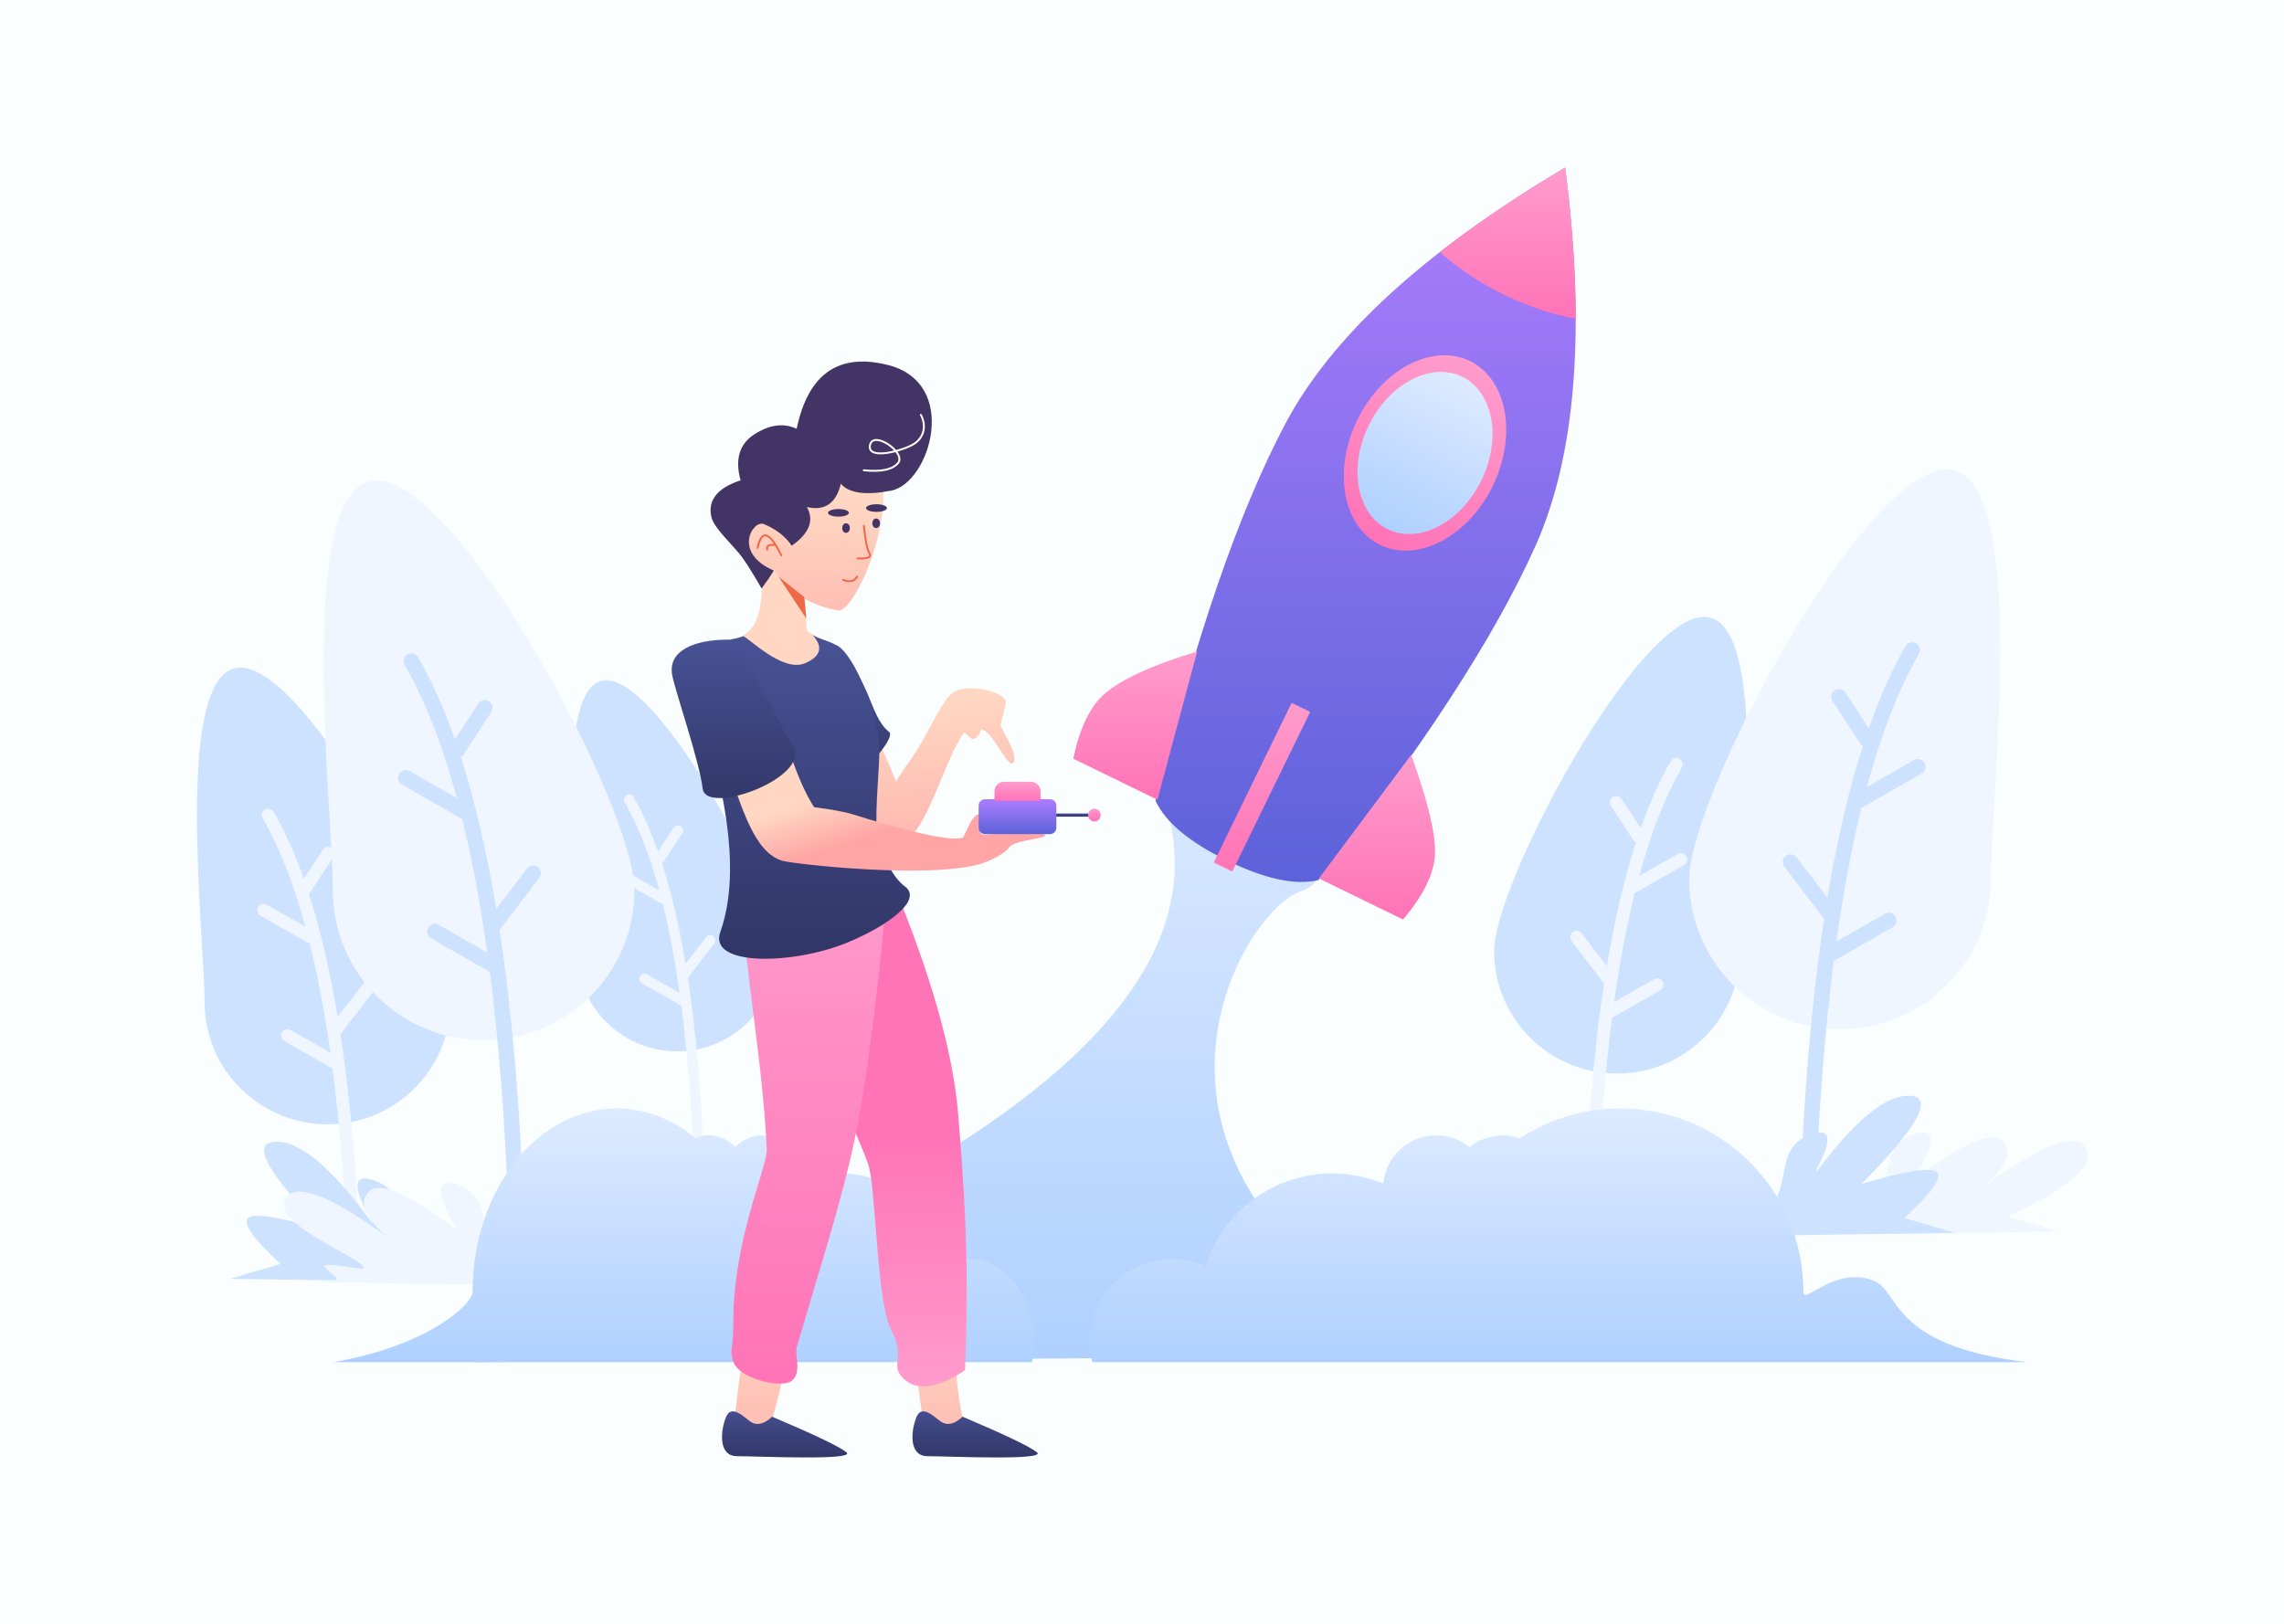 <?xml version="1.0" encoding="UTF-8"?>
<svg width="1440px" height="1024px" viewBox="0 0 1440 1024" version="1.1" xmlns="http://www.w3.org/2000/svg"
>
    <title>10-Rocket</title>
    <defs>
        <linearGradient x1="50%" y1="0%" x2="50%" y2="100%" id="linearGradient-1">
            <stop stop-color="#DDEBFF" offset="0%"></stop>
            <stop stop-color="#AFD0FF" offset="100%"></stop>
        </linearGradient>
        <linearGradient x1="50%" y1="0%" x2="50%" y2="100%" id="linearGradient-2">
            <stop stop-color="#DDEBFF" offset="0%"></stop>
            <stop stop-color="#AFD0FF" offset="100%"></stop>
        </linearGradient>
        <linearGradient x1="50%" y1="0%" x2="50%" y2="100%" id="linearGradient-3">
            <stop stop-color="#AD7DFE" offset="0%"></stop>
            <stop stop-color="#5B62D9" offset="100%"></stop>
        </linearGradient>
        <linearGradient x1="50%" y1="0%" x2="50%" y2="100%" id="linearGradient-4">
            <stop stop-color="#FF9CCC" offset="0%"></stop>
            <stop stop-color="#FF73B7" offset="100%"></stop>
        </linearGradient>
        <linearGradient x1="50%" y1="0%" x2="50%" y2="100%" id="linearGradient-5">
            <stop stop-color="#FF9CCC" offset="0%"></stop>
            <stop stop-color="#FF73B7" offset="100%"></stop>
        </linearGradient>
        <linearGradient x1="50%" y1="0%" x2="50%" y2="100%" id="linearGradient-6">
            <stop stop-color="#DDEBFF" offset="0%"></stop>
            <stop stop-color="#AFD0FF" offset="100%"></stop>
        </linearGradient>
        <linearGradient x1="50%" y1="0%" x2="50%" y2="100%" id="linearGradient-7">
            <stop stop-color="#FF9CCC" offset="0%"></stop>
            <stop stop-color="#FF73B7" offset="100%"></stop>
        </linearGradient>
        <linearGradient x1="50%" y1="0%" x2="50%" y2="100%" id="linearGradient-8">
            <stop stop-color="#FF9CCC" offset="0%"></stop>
            <stop stop-color="#FF73B7" offset="100%"></stop>
        </linearGradient>
        <linearGradient x1="50%" y1="0%" x2="50%" y2="100%" id="linearGradient-9">
            <stop stop-color="#FF9CCC" offset="0%"></stop>
            <stop stop-color="#FF73B7" offset="100%"></stop>
        </linearGradient>
        <linearGradient x1="50%" y1="0%" x2="50%" y2="100%" id="linearGradient-10">
            <stop stop-color="#DDEBFF" offset="0%"></stop>
            <stop stop-color="#AFD0FF" offset="100%"></stop>
        </linearGradient>
        <linearGradient x1="32.398%" y1="13.897%" x2="50%" y2="146.758%" id="linearGradient-11">
            <stop stop-color="#FFD7C2" offset="0%"></stop>
            <stop stop-color="#FFA5A5" offset="100%"></stop>
        </linearGradient>
        <linearGradient x1="50%" y1="0%" x2="50%" y2="100%" id="linearGradient-12">
            <stop stop-color="#485295" offset="0%"></stop>
            <stop stop-color="#303565" offset="100%"></stop>
        </linearGradient>
        <linearGradient x1="50%" y1="37.659%" x2="50%" y2="160.35%" id="linearGradient-13">
            <stop stop-color="#FFD7C2" offset="0%"></stop>
            <stop stop-color="#FFA5A5" offset="100%"></stop>
        </linearGradient>
        <linearGradient x1="50%" y1="37.659%" x2="50%" y2="160.35%" id="linearGradient-14">
            <stop stop-color="#FFD7C2" offset="0%"></stop>
            <stop stop-color="#FFA5A5" offset="100%"></stop>
        </linearGradient>
        <linearGradient x1="50%" y1="37.659%" x2="50%" y2="160.35%" id="linearGradient-15">
            <stop stop-color="#FFD7C2" offset="0%"></stop>
            <stop stop-color="#FFA5A5" offset="100%"></stop>
        </linearGradient>
        <linearGradient x1="50%" y1="100%" x2="50%" y2="50%" id="linearGradient-16">
            <stop stop-color="#FF9CCC" offset="0%"></stop>
            <stop stop-color="#FF73B7" offset="100%"></stop>
        </linearGradient>
        <linearGradient x1="50%" y1="0%" x2="50%" y2="100%" id="linearGradient-17">
            <stop stop-color="#FF9CCC" offset="0%"></stop>
            <stop stop-color="#FF73B7" offset="100%"></stop>
        </linearGradient>
        <linearGradient x1="50%" y1="37.659%" x2="50%" y2="160.35%" id="linearGradient-18">
            <stop stop-color="#FFD7C2" offset="0%"></stop>
            <stop stop-color="#FFA5A5" offset="100%"></stop>
        </linearGradient>
        <linearGradient x1="50%" y1="0%" x2="50%" y2="100%" id="linearGradient-19">
            <stop stop-color="#485295" offset="0%"></stop>
            <stop stop-color="#303565" offset="100%"></stop>
        </linearGradient>
        <linearGradient x1="50%" y1="0%" x2="50%" y2="100%" id="linearGradient-20">
            <stop stop-color="#485295" offset="0%"></stop>
            <stop stop-color="#303565" offset="100%"></stop>
        </linearGradient>
        <linearGradient x1="32.398%" y1="43.341%" x2="50%" y2="67.847%" id="linearGradient-21">
            <stop stop-color="#FFD7C2" offset="0%"></stop>
            <stop stop-color="#FFA5A5" offset="100%"></stop>
        </linearGradient>
        <linearGradient x1="50%" y1="0%" x2="50%" y2="100%" id="linearGradient-22">
            <stop stop-color="#485295" offset="0%"></stop>
            <stop stop-color="#303565" offset="100%"></stop>
        </linearGradient>
        <linearGradient x1="50%" y1="0%" x2="50%" y2="100%" id="linearGradient-23">
            <stop stop-color="#FF9CCC" offset="0%"></stop>
            <stop stop-color="#FF73B7" offset="100%"></stop>
        </linearGradient>
        <linearGradient x1="50%" y1="0%" x2="50%" y2="100%" id="linearGradient-24">
            <stop stop-color="#AD7DFE" offset="0%"></stop>
            <stop stop-color="#5B62D9" offset="100%"></stop>
        </linearGradient>
        <linearGradient x1="50%" y1="0%" x2="50%" y2="100%" id="linearGradient-25">
            <stop stop-color="#FF9CCC" offset="0%"></stop>
            <stop stop-color="#FF73B7" offset="100%"></stop>
        </linearGradient>
        <linearGradient x1="50%" y1="0%" x2="50%" y2="100%" id="linearGradient-26">
            <stop stop-color="#485295" offset="0%"></stop>
            <stop stop-color="#303565" offset="100%"></stop>
        </linearGradient>
    </defs>
    <g id="10-Rocket" stroke="none" stroke-width="1" fill="none" fill-rule="evenodd">
        <rect fill="#FAFEFF" x="0" y="0" width="1440" height="1024"></rect>
        <g id="Trees_BG" transform="translate(124, 296)">
            <path d="M77.701,413 C120.516,413 155.225,378.452 155.225,335.835 C155.225,293.219 175.454,125 132.639,125 C89.824,125 0.177,293.219 0.177,335.835 C0.177,378.452 34.886,413 77.701,413 Z"
                  id="Shape" fill="#CDE2FF" fill-rule="nonzero"
                  transform="translate(80.089, 269) scale(-1, 1) translate(-80.089, -269) "></path>
            <path d="M67.564,258.274 L79.653,239.809 C80.863,237.961 83.343,237.443 85.191,238.653 C87.039,239.863 87.557,242.343 86.347,244.191 L72.197,265.803 C71.784,266.435 71.222,266.911 70.589,267.216 C77.878,289.714 83.988,315.748 88.927,345.323 L104.824,324.568 C106.168,322.814 108.679,322.481 110.432,323.824 C112.186,325.168 112.519,327.679 111.176,329.432 L90.667,356.208 C96.996,397.586 101.158,445.512 103.168,499.999 C103.25,502.207 101.526,504.062 99.319,504.146 C97.111,504.225 95.255,502.501 95.174,500.294 C93.495,454.8 90.309,413.951 85.623,377.756 C85.417,377.68 85.214,377.587 85.017,377.474 L55.227,360.474 C53.308,359.379 52.64,356.936 53.735,355.017 C54.83,353.099 57.273,352.431 59.192,353.526 L84.286,367.846 C80.723,342.476 76.387,319.505 71.282,298.936 C70.849,298.857 70.422,298.705 70.017,298.474 L40.227,281.474 C38.308,280.379 37.64,277.936 38.735,276.017 C39.83,274.099 42.273,273.431 44.192,274.526 L68.549,288.425 C61.071,260.959 52.104,238.146 41.655,219.996 C40.553,218.081 41.211,215.636 43.126,214.533 C45.041,213.431 47.486,214.09 48.588,216.004 C55.57,228.132 61.894,242.222 67.564,258.274 Z"
                  id="Shape" fill="#F0F6FF"></path>
            <path d="M299.058,367 C333.884,367 362.116,338.93 362.116,304.304 C362.116,269.678 378.571,133 343.745,133 C308.919,133 236,269.678 236,304.304 C236,338.93 264.232,367 299.058,367 Z"
                  id="Shape" fill="#CDE2FF" fill-rule="nonzero"
                  transform="translate(301, 250) scale(-1, 1) translate(-301, -250) "></path>
            <path d="M290.869,241.012 L300.699,225.993 C301.683,224.49 303.699,224.069 305.201,225.053 C306.704,226.037 307.125,228.054 306.141,229.557 L294.636,247.136 C294.3,247.65 293.843,248.037 293.328,248.285 C299.255,266.584 304.224,287.76 308.239,311.816 L321.165,294.934 C322.258,293.508 324.299,293.237 325.725,294.33 C327.151,295.422 327.422,297.464 326.329,298.891 L309.654,320.67 C314.8,354.326 318.184,393.308 319.819,437.626 C319.885,439.422 318.484,440.931 316.689,441 C314.894,441.064 313.385,439.662 313.318,437.866 C311.954,400.863 309.363,367.637 305.553,338.197 C305.385,338.135 305.22,338.059 305.06,337.967 L280.838,324.14 C279.277,323.249 278.734,321.262 279.625,319.701 C280.515,318.141 282.501,317.598 284.062,318.488 L304.466,330.136 C301.568,309.5 298.043,290.816 293.892,274.086 C293.54,274.022 293.192,273.898 292.864,273.71 L268.641,259.883 C267.081,258.992 266.538,257.005 267.428,255.444 C268.318,253.884 270.305,253.341 271.865,254.231 L291.67,265.537 C285.59,243.196 278.298,224.641 269.802,209.877 C268.906,208.32 269.442,206.331 270.998,205.434 C272.555,204.538 274.543,205.074 275.44,206.631 C281.116,216.495 286.259,227.955 290.869,241.012 Z"
                  id="Shape" fill="#F0F6FF"></path>
            <path d="M175.072,360 C227.579,360 270.144,317.655 270.144,265.42 C270.144,213.185 294.952,7 242.446,7 C189.939,7 80,213.185 80,265.42 C80,317.655 122.565,360 175.072,360 Z"
                  id="Shape" fill="#F0F6FF"
                  transform="translate(178, 183.5) scale(-1, 1) translate(-178, -183.5) "></path>
            <path d="M162.803,170.324 L177.548,147.668 C179.024,145.4 182.048,144.765 184.302,146.25 C186.556,147.734 187.187,150.776 185.711,153.044 L168.454,179.562 C167.95,180.336 167.265,180.92 166.492,181.294 C175.382,208.899 182.835,240.842 188.858,277.13 L208.248,251.663 C209.886,249.512 212.949,249.103 215.088,250.751 C217.227,252.4 217.633,255.48 215.994,257.632 L190.981,290.485 C198.7,341.254 203.777,400.057 206.228,466.911 C206.328,469.62 204.225,471.897 201.533,472 C198.84,472.097 196.577,469.982 196.478,467.273 C194.431,411.454 190.544,361.334 184.829,316.924 C184.578,316.831 184.331,316.716 184.09,316.578 L147.756,295.719 C145.416,294.376 144.602,291.378 145.937,289.024 C147.272,286.67 150.252,285.851 152.592,287.194 L183.198,304.764 C178.853,273.636 173.564,245.452 167.338,220.214 C166.81,220.117 166.288,219.93 165.796,219.648 L129.461,198.789 C127.121,197.446 126.307,194.448 127.642,192.094 C128.978,189.74 131.957,188.92 134.297,190.264 L164.005,207.318 C154.884,173.618 143.947,145.628 131.203,123.357 C129.859,121.008 130.662,118.008 132.997,116.655 C135.332,115.303 138.315,116.111 139.659,118.46 C148.175,133.341 155.888,150.628 162.803,170.324 Z"
                  id="Shape" fill="#CDE2FF" fill-rule="nonzero"></path>
            <path d="M135.815,493.018 C142.85,503.73 148.098,510.175 151.56,512.353 L21,510.491 L52.878,501.086 C35.393,484.869 28.639,475.18 32.617,472.018 C36.594,468.857 52.351,471.39 79.886,479.618 C44.043,443.218 33.955,424.685 49.624,424.018 C65.293,423.352 86.08,441.018 111.986,477.018 C97.849,452.997 97.849,443.464 111.986,448.418 C133.192,455.85 125.262,476.951 135.815,493.018 Z"
                  id="Shape" fill="#CDE2FF" fill-rule="nonzero"></path>
            <path d="M188.339,495.338 C195.374,505.928 200.622,512.3 204.084,514.454 L73.524,512.613 C80.486,511.996 85.341,511.492 88.091,511.1 C90.578,510.746 78.608,502.415 80.563,502 C88.574,500.299 106.314,506.034 105.402,503.314 C103.145,496.586 47.255,476.101 55.91,460.101 C61.68,449.434 82.645,457.101 118.805,483.101 C105.487,470.529 102.209,461.196 108.968,455.101 C115.728,449.006 134.242,457.3 164.51,479.982 C150.373,455.925 150.373,446.345 164.51,451.243 C185.716,458.59 177.786,479.453 188.339,495.338 Z"
                  id="Shape" fill="#F0F6FF"></path>
            <path d="M895.524,381 C938.339,381 973.048,346.452 973.048,303.835 C973.048,261.219 993.277,93 950.462,93 C907.647,93 818,261.219 818,303.835 C818,346.452 852.709,381 895.524,381 Z"
                  id="Shape" fill="#CDE2FF" fill-rule="nonzero"></path>
            <path d="M910.436,226.274 C916.106,210.222 922.43,196.132 929.412,184.004 C930.514,182.09 932.959,181.431 934.874,182.533 C936.789,183.636 937.447,186.081 936.345,187.996 C925.896,206.146 916.929,228.959 909.451,256.425 L933.808,242.526 C935.727,241.431 938.17,242.099 939.265,244.017 C940.36,245.936 939.692,248.379 937.773,249.474 L907.983,266.474 C907.578,266.705 907.151,266.857 906.718,266.936 C901.613,287.505 897.277,310.476 893.714,335.846 L918.808,321.526 C920.727,320.431 923.17,321.099 924.265,323.017 C925.36,324.936 924.692,327.379 922.773,328.474 L892.983,345.474 C892.786,345.587 892.583,345.68 892.377,345.756 C887.691,381.951 884.505,422.8 882.826,468.294 C882.745,470.501 880.889,472.225 878.681,472.146 C876.474,472.062 874.75,470.207 874.832,467.999 C876.842,413.512 881.004,365.586 887.333,324.208 L866.824,297.432 C865.481,295.679 865.814,293.168 867.568,291.824 C869.321,290.481 871.832,290.814 873.176,292.568 L889.073,313.323 C894.012,283.748 900.122,257.714 907.411,235.216 C906.778,234.911 906.216,234.435 905.803,233.803 L891.653,212.191 C890.443,210.343 890.961,207.863 892.809,206.653 C894.657,205.443 897.136,205.961 898.347,207.809 L910.436,226.274 L910.436,226.274 Z"
                  id="Path" fill="#F0F6FF"></path>
            <path d="M1036.072,353 C1088.579,353 1131.144,310.655 1131.144,258.42 C1131.144,206.185 1155.952,0 1103.446,0 C1050.939,0 941,206.185 941,258.42 C941,310.655 983.565,353 1036.072,353 Z"
                  id="Shape" fill="#F0F6FF"></path>
            <path d="M1054.197,163.324 C1061.112,143.628 1068.825,126.341 1077.341,111.46 C1078.685,109.111 1081.668,108.303 1084.003,109.655 C1086.338,111.008 1087.141,114.008 1085.797,116.357 C1073.053,138.628 1062.116,166.618 1052.995,200.318 L1082.703,183.264 C1085.043,181.92 1088.022,182.74 1089.358,185.094 C1090.693,187.448 1089.879,190.446 1087.539,191.789 L1051.204,212.648 C1050.712,212.93 1050.19,213.117 1049.662,213.214 C1043.436,238.452 1038.147,266.636 1033.802,297.764 L1064.408,280.194 C1066.748,278.851 1069.728,279.67 1071.063,282.024 C1072.398,284.378 1071.584,287.376 1069.244,288.719 L1032.91,309.578 C1032.669,309.716 1032.422,309.831 1032.171,309.924 C1026.456,354.334 1022.569,404.454 1020.522,460.273 C1020.423,462.982 1018.16,465.097 1015.467,465 C1012.775,464.897 1010.672,462.62 1010.772,459.911 C1013.223,393.057 1018.3,334.254 1026.019,283.485 L1001.006,250.632 C999.367,248.48 999.773,245.4 1001.912,243.751 C1004.051,242.103 1007.114,242.512 1008.752,244.663 L1028.142,270.13 C1034.165,233.842 1041.618,201.899 1050.508,174.294 C1049.735,173.92 1049.05,173.336 1048.546,172.562 L1031.289,146.044 C1029.813,143.776 1030.444,140.734 1032.698,139.25 C1034.952,137.765 1037.976,138.4 1039.452,140.668 L1054.197,163.324 Z"
                  id="Path" fill="#CDE2FF" fill-rule="nonzero"></path>
            <path d="M1058.745,463.338 C1069.298,447.453 1061.368,426.59 1082.573,419.243 C1096.71,414.345 1096.71,423.925 1082.573,447.982 C1112.842,425.3 1131.356,417.006 1138.115,423.101 C1144.875,429.196 1141.596,438.529 1128.279,451.101 C1164.439,425.101 1185.404,417.434 1191.174,428.101 C1196.944,438.768 1180.447,453.172 1141.682,471.314 L1173.56,480.613 L1043,482.454 C1046.461,480.3 1051.71,473.928 1058.745,463.338 Z"
                  id="Shape" fill="#F0F6FF"></path>
            <path d="M993.745,464.018 C1004.298,447.951 996.368,426.85 1017.573,419.418 C1031.71,414.464 1031.71,423.997 1017.573,448.018 C1043.48,412.018 1064.267,394.352 1079.936,395.018 C1095.605,395.685 1085.517,414.218 1049.674,450.618 C1077.209,442.39 1092.966,439.857 1096.943,443.018 C1100.921,446.18 1094.167,455.869 1076.682,472.086 L1108.56,481.491 L978,483.353 C981.461,481.175 986.71,474.73 993.745,464.018 Z"
                  id="Shape" fill="#CDE2FF" fill-rule="nonzero"></path>
        </g>
        <g id="Rocket" transform="translate(210, 105)">
            <path d="M526.793,409.064 C557.126,527.327 411.195,642.32 89,754.043 L706.977,750.05 C472.424,640.843 570.777,470.043 610.124,457.043 C649.471,444.043 604.604,350.603 526.793,409.064 Z"
                  id="Shape" fill="url(#linearGradient-1)"></path>
            <path d="M94.989,754 L5.68434189e-14,754 C60.658,743.534 88,717.255 88,709.5 C88,645.711 128.679,594 178.86,594 C197.201,594 214.273,600.908 228.553,612.789 C231.226,611.629 234.092,611 237.073,611 C243.328,611 249.074,613.77 253.593,618.398 C258.113,613.77 263.858,611 270.113,611 C283.838,611 295.111,624.336 296.353,641.37 C304.142,637.265 312.683,635 321.64,635 C351.113,635 376.079,659.528 384.596,693.402 C389.642,690.572 395.223,689 401.093,689 C423.685,689 442,712.281 442,741 C442,745.489 441.553,749.845 440.711,754 L94.989,754 Z"
                  id="Shape" fill="url(#linearGradient-2)"></path>
            <path d="M757.972,239.485 C732.299,296.73 686.731,366.891 621.266,449.971 C606.844,453.476 587.639,449.38 563.652,437.681 C539.666,425.982 524.614,413.37 518.497,399.847 C543.66,297.111 570.894,218.007 600.198,162.534 C629.502,107.06 688.367,53.108 776.793,0.678 C789.918,102.638 783.644,182.24 757.972,239.485 Z"
                  id="Shape" fill="url(#linearGradient-3)"></path>
            <path d="M697.776,53.961 C720.788,36.029 747.127,18.268 776.793,0.678 C781.209,34.989 783.429,66.768 783.453,96.015 C768.965,93.38 753.526,88.352 738.209,80.881 C722.587,73.262 708.89,63.979 697.776,53.961 L697.776,53.961 Z"
                  id="Shape" fill="url(#linearGradient-4)"></path>
            <ellipse id="Shape" fill="url(#linearGradient-5)"
                     transform="translate(688.432, 180.658) rotate(-334) translate(-688.432, -180.658) "
                     cx="688.432" cy="180.658" rx="47.5" ry="64.5"></ellipse>
            <ellipse id="Shape" fill="url(#linearGradient-6)"
                     transform="translate(688.432, 180.658) rotate(-334) translate(-688.432, -180.658) "
                     cx="688.432" cy="180.658" rx="39.5" ry="53.5"></ellipse>
            <path d="M679.742,371.014 C690.244,400.287 695.239,421.118 694.727,433.508 C694.215,445.898 687.493,459.679 674.562,474.852 L621.533,448.988 L679.742,371.014 Z"
                  id="Shape" fill="url(#linearGradient-7)"></path>
            <polygon id="Shape" fill="url(#linearGradient-8)"
                     points="604.34 338.244 616.025 343.942 566.927 444.607 555.243 438.908"></polygon>
            <path d="M544.772,305.852 L519.725,399.333 L466.696,373.469 C470.692,353.938 477.413,340.156 486.861,332.125 C496.31,324.094 514.687,314.884 544.772,305.852 Z"
                  id="Shape" fill="url(#linearGradient-9)"></path>
            <path d="M918.116,754 L478.638,754 C477.569,749.845 477,745.489 477,741 C477,712.281 500.281,689 529,689 C536.462,689 543.557,690.572 549.972,693.402 C560.797,659.528 592.534,635 630,635 C641.386,635 652.243,637.265 662.144,641.37 C663.723,624.336 678.054,611 695.5,611 C703.451,611 710.755,613.77 716.5,618.398 C722.245,613.77 729.549,611 737.5,611 C741.29,611 744.933,611.629 748.331,612.789 C766.483,600.908 788.185,594 811.5,594 C875.289,594 927,645.711 927,709.5 C927,718.801 945.414,693.366 970.789,702.383 C988.442,708.657 979.909,743.534 1068,754 L918.116,754 Z"
                  id="Shape" fill="url(#linearGradient-10)"></path>
        </g>
        <g id="Man" transform="translate(423, 228)">
            <path d="M113.849,284.068 C119.754,256.183 124.364,240.664 127.679,237.511 C129.812,235.482 136.59,251.439 141.933,264.8 C146.316,257.14 151.007,252.091 157.436,241.108 C165.108,228.002 172.009,212.657 177.594,208.854 C186.77,202.605 209.13,207.785 211.129,214.061 C211.653,215.708 208.035,227.511 207.889,229.118 C207.693,231.279 219.069,247.015 216.037,252.746 C213.006,258.476 201.852,230.685 195.262,232.232 C195.262,235.708 191.251,239.314 188.976,237.511 C186.701,235.708 185.322,233.335 184.681,234.217 C172.286,251.291 160.883,297.935 147.023,301.646 C137.784,304.12 126.726,298.26 113.849,284.068 Z"
                  id="Shape" fill="url(#linearGradient-11)" fill-rule="nonzero"></path>
            <path d="M66.606,234.55 C56.519,233.982 73.021,206.506 106.625,190.748 C125.915,196.406 124.251,223.131 137.568,233.56 C142.668,237.554 114.594,268.134 107.886,264.277 C88.074,252.886 77.909,235.187 66.606,234.55 Z"
                  id="Shape" fill="url(#linearGradient-12)"></path>
            <path d="M57.985,125.339 C80.352,128.976 88.243,138.204 86.145,139.273 C84.047,140.342 83.96,150.603 85.884,170.057 C89.535,172.318 94.764,175.05 101.571,178.253 C111.782,183.056 118.895,218.795 121.699,241.538 C123.569,256.699 132.426,277.551 128.918,313.676 C76.219,351.701 50.034,365.043 50.363,353.701 C51.062,329.617 43.937,296.836 28.989,255.36 C15.452,218.974 11.775,195.935 17.96,186.241 C27.236,171.699 34.623,182.356 48.394,170.734 C57.574,162.985 57.574,146.029 57.985,125.339 Z"
                  id="Shape" fill="url(#linearGradient-13)" fill-rule="nonzero"></path>
            <path d="M40.157,663.767 L37.004,671.583 L60.899,676.39 C67.914,654.767 71.468,638.525 71.563,627.665 C72.347,537.576 54.173,592.774 44.793,633 C42.064,644.707 41.576,659.473 40.157,663.767 Z"
                  id="Shape" fill="url(#linearGradient-14)" fill-rule="nonzero"></path>
            <path d="M159.478,671.583 L185.395,674.018 C181.536,655.851 179.654,641.337 179.748,630.477 C180.276,569.879 171.898,572.243 154.614,637.568 L159.478,671.583 Z"
                  id="Shape" fill="url(#linearGradient-15)" fill-rule="nonzero"></path>
            <path d="M55.292,354.123 C59.742,330.449 87.692,321.378 139.141,326.911 C163.95,386.405 177.933,435.619 181.091,474.555 C184.249,513.491 188.556,565.561 185.398,636 C172.016,645.548 156.86,649.616 148.545,642.97 C136.071,633 148.989,629.653 139.141,611.383 C129.293,593.114 129.561,520.084 124.137,505.524 C101.349,444.356 52.083,371.2 55.292,354.123 Z"
                  id="Shape" fill="url(#linearGradient-16)"></path>
            <path d="M48.104,333.5 C39.768,348.75 57.683,431.724 60.431,496.932 C60.868,507.3 39.372,554.227 39.372,604.488 C39.372,627.553 36.449,620.39 39.372,630.676 C42.295,640.961 68.997,647.815 75.9,642.962 C82.803,638.108 78.013,626.152 79.218,622 C91.859,578.465 104.394,539.581 112.65,504.884 C121.692,466.88 129.565,409.751 136.268,333.5 C89.049,312.358 59.661,312.358 48.104,333.5 Z"
                  id="Shape" fill="url(#linearGradient-17)"></path>
            <path d="M54.69,100.701 C52.915,81.71 64.712,64.063 82.93,59.857 C102.879,55.251 120.118,45.066 131.216,71.226 C142.314,97.386 115.64,158.858 105.345,156.947 C84.055,152.995 72.069,142.877 64.852,130.855 C64.759,130.879 64.665,130.901 64.571,130.923 C55.973,132.908 47.395,127.555 45.412,118.967 C43.646,111.318 47.707,103.683 54.69,100.701 L54.69,100.701 Z"
                  id="Shape" fill="url(#linearGradient-18)" fill-rule="nonzero"></path>
            <ellipse id="Shape" fill="#423565" fill-rule="nonzero" cx="110.401" cy="104.998" rx="2.401"
                     ry="2.998"></ellipse>
            <ellipse id="Shape" fill="#423565" fill-rule="nonzero" cx="129.401" cy="101.998" rx="2.401"
                     ry="2.998"></ellipse>
            <path d="M107.127,77.028 C104.145,89.469 97.005,94.371 85.706,91.736 C90.45,100.224 87.271,108.36 76.169,116.143 C72.228,110.294 66.375,105.747 58.609,102.503 C51.723,99.626 38.585,120.474 64.853,131.814 C62.913,135.077 60.354,138.844 57.176,143.115 C50.739,131.945 46.034,124.607 43.059,121.102 C34.486,111 26.671,104.087 25.363,97.356 C23.374,87.124 29.558,79.636 43.916,74.895 C40.245,61.612 43.176,51.925 52.709,45.835 C62.242,39.744 71.096,38.6 79.27,42.402 C86.494,7.906 105.54,-5.542 136.407,2.058 C182.708,13.459 163.119,76.688 138.927,81.391 C122.798,84.526 112.198,83.072 107.127,77.028 Z"
                  id="Shape" fill="#423565" fill-rule="nonzero"></path>
            <path d="M34.842,665.397 C31.227,673.929 29.577,690.29 41.71,690.29 C53.843,690.29 117.27,693.231 110.68,687.858 C106.286,684.276 90.659,676.789 63.799,665.397 C58.968,669.911 54.625,671.083 50.769,668.912 C47.335,666.979 38.458,656.866 34.842,665.397 Z"
                  id="Shape" fill="url(#linearGradient-19)"></path>
            <path d="M154.915,665.397 C151.3,673.929 149.65,690.29 161.783,690.29 C173.916,690.29 237.343,693.231 230.753,687.858 C226.359,684.276 210.732,676.789 183.872,665.397 C179.041,669.911 174.698,671.083 170.842,668.912 C167.408,666.979 158.531,656.866 154.915,665.397 Z"
                  id="Shape" fill="url(#linearGradient-19)"></path>
            <path d="M45.377,173.289 C47.479,172.474 70.102,196.71 84.806,190.163 C94.61,185.799 96.102,179.871 89.282,172.382 C92.81,174.831 98.255,175.57 104.886,179.125 C114.832,184.456 129.61,218.502 131.221,241.36 C132.008,252.531 129.426,270.217 129.519,290.589 C129.552,298.007 135.381,322.11 147.515,331.009 C159.053,339.471 136.805,355.823 111.372,366.346 C77.427,380.39 23.322,381.696 31.136,359.731 C40.248,334.115 39.203,299.068 28.001,254.589 C6.166,219.509 -1.41,197.29 5.273,187.933 C13.55,176.344 35.422,177.147 45.377,173.289 Z"
                  id="Shape" fill="url(#linearGradient-20)"></path>
            <path d="M35.077,254.038 C30.052,240.075 71.279,235.225 74.71,245.77 C79.55,260.649 84.727,272.404 90.241,281.035 C101.453,282.417 110.111,284.07 116.215,285.994 C138.26,292.941 175.374,303.493 184.061,300.133 C185.049,299.75 189.833,285.513 193.782,285.667 C197.732,285.821 191.073,298.773 197.732,298.323 C204.391,297.872 232.233,295.847 235.614,298.323 C238.996,300.798 216.678,301.591 213.329,306.283 C209.275,311.962 197.109,316.166 195.921,316.54 C163.986,326.583 77.591,316.924 70.381,314.851 C52.355,309.668 44.793,281.035 35.077,254.038 Z"
                  id="Shape" fill="url(#linearGradient-21)" fill-rule="nonzero"></path>
            <polygon id="Shape" fill="url(#linearGradient-22)" points="242 285 265 285 265 287 242 287"></polygon>
            <circle id="Shape" fill="url(#linearGradient-23)" cx="267" cy="286" r="4"></circle>
            <path d="M198,276 L239,276 C241.209,276 243,277.791 243,280 L243,294 C243,296.209 241.209,298 239,298 L198,298 C195.791,298 194,296.209 194,294 L194,280 C194,277.791 195.791,276 198,276 Z"
                  id="Shape" fill="url(#linearGradient-24)"></path>
            <path d="M210,265 L227,265 C230.314,265 233,267.686 233,271 L233,277 L204,277 L204,271 C204,267.686 206.686,265 210,265 Z"
                  id="Shape" fill="url(#linearGradient-25)"></path>
            <ellipse id="Shape" fill="#423565" fill-rule="nonzero" cx="129.604" cy="92.399" rx="6.604"
                     ry="2.399"></ellipse>
            <ellipse id="Shape" fill="#423565" fill-rule="nonzero" cx="105.604" cy="95.399" rx="6.604"
                     ry="2.399"></ellipse>
            <path d="M121.058,103.657 C121.026,103.327 121.268,103.034 121.598,103.003 C121.928,102.971 122.222,103.213 122.253,103.542 C123.131,112.664 124.295,118.403 125.692,120.667 C126.616,122.163 126.222,123.434 124.617,124.111 C123.251,124.687 120.919,124.899 117.578,124.776 C117.247,124.763 116.988,124.485 117,124.154 C117.013,123.823 117.291,123.565 117.623,123.577 C120.8,123.695 122.99,123.495 124.15,123.006 C125.072,122.617 125.21,122.171 124.67,121.296 C123.141,118.818 121.954,112.969 121.058,103.657 Z"
                  id="Shape" fill="#EF6949" fill-rule="nonzero"></path>
            <path d="M108.378,138.226 C108.07,138.103 107.92,137.754 108.043,137.446 C108.165,137.138 108.514,136.988 108.822,137.11 C112.781,138.685 115.372,138.074 116.836,135.319 C116.992,135.026 117.355,134.915 117.648,135.07 C117.94,135.226 118.051,135.589 117.895,135.882 C116.11,139.24 112.857,140.007 108.378,138.226 Z"
                  id="Shape" fill="#EF6949" fill-rule="nonzero"></path>
            <path d="M55.185,117.593 C55.11,117.916 54.787,118.116 54.464,118.041 C54.141,117.966 53.941,117.644 54.016,117.321 C55.533,110.812 57.784,107.974 60.854,109.332 C63.595,110.543 66.645,114.731 70.113,121.923 C70.257,122.222 70.131,122.58 69.832,122.724 C69.534,122.867 69.175,122.742 69.031,122.444 C65.683,115.5 62.759,111.485 60.368,110.428 C58.307,109.517 56.551,111.731 55.185,117.593 Z"
                  id="Shape" fill="#EF6949" fill-rule="nonzero"></path>
            <path d="M76.577,241.725 C90.439,261.628 22.194,286.99 20.025,269.325 C17.856,251.66 3.075,209.07 0.86,198.048 C-2.411,181.768 16.016,175.392 35.434,175.392 C44.475,175.392 67.336,228.456 76.577,241.725 Z"
                  id="Shape" fill="url(#linearGradient-26)"></path>
            <path d="M65.632,115.077 C65.961,115.11 66.202,115.403 66.17,115.733 C66.137,116.062 65.843,116.303 65.513,116.27 C62.086,115.931 60.879,116.651 61.288,118.446 C61.361,118.769 61.158,119.09 60.835,119.164 C60.512,119.237 60.19,119.035 60.117,118.712 C59.474,115.886 61.514,114.669 65.632,115.077 Z"
                  id="Shape" fill="#EF6949" fill-rule="nonzero"></path>
            <path d="M152.961,51.406 C159.019,47.504 160.527,40.48 157.052,33.879 C156.898,33.586 157.011,33.223 157.304,33.069 C157.598,32.915 157.961,33.028 158.115,33.321 C161.869,40.452 160.214,48.161 153.612,52.414 C151.249,53.936 147.112,55.59 142.814,56.789 C144.805,59.533 145.361,62.319 143.713,64.318 C140.057,68.752 132.654,70.329 121.537,69.147 C121.207,69.111 120.968,68.816 121.003,68.487 C121.039,68.157 121.334,67.919 121.664,67.954 C132.42,69.098 139.451,67.6 142.786,63.556 C144.067,62.003 143.456,59.579 141.555,57.126 C139.767,57.584 137.979,57.954 136.305,58.193 C132.801,58.696 129.912,58.638 127.91,57.927 C125.501,57.071 124.398,55.264 124.911,52.633 C125.422,50.014 127.23,48.741 129.847,48.851 C132.055,48.943 134.777,50.025 137.395,51.768 C139.22,52.985 140.793,54.356 142.005,55.767 C146.364,54.59 150.616,52.916 152.961,51.406 Z M136.728,52.766 C134.279,51.134 131.753,50.131 129.796,50.049 C127.747,49.963 126.482,50.854 126.09,52.862 C125.693,54.896 126.45,56.135 128.313,56.797 C130.093,57.429 132.806,57.484 136.135,57.006 C137.59,56.798 139.136,56.488 140.691,56.106 C139.622,54.943 138.279,53.799 136.728,52.766 Z"
                  id="Shape" fill="#FFFFFF" fill-rule="nonzero"></path>
            <polygon id="Shape" fill="#EF6949" fill-rule="nonzero"
                     points="67.829 135.595 85.386 162.146 84.074 148.614"></polygon>
        </g>
    </g>
</svg>